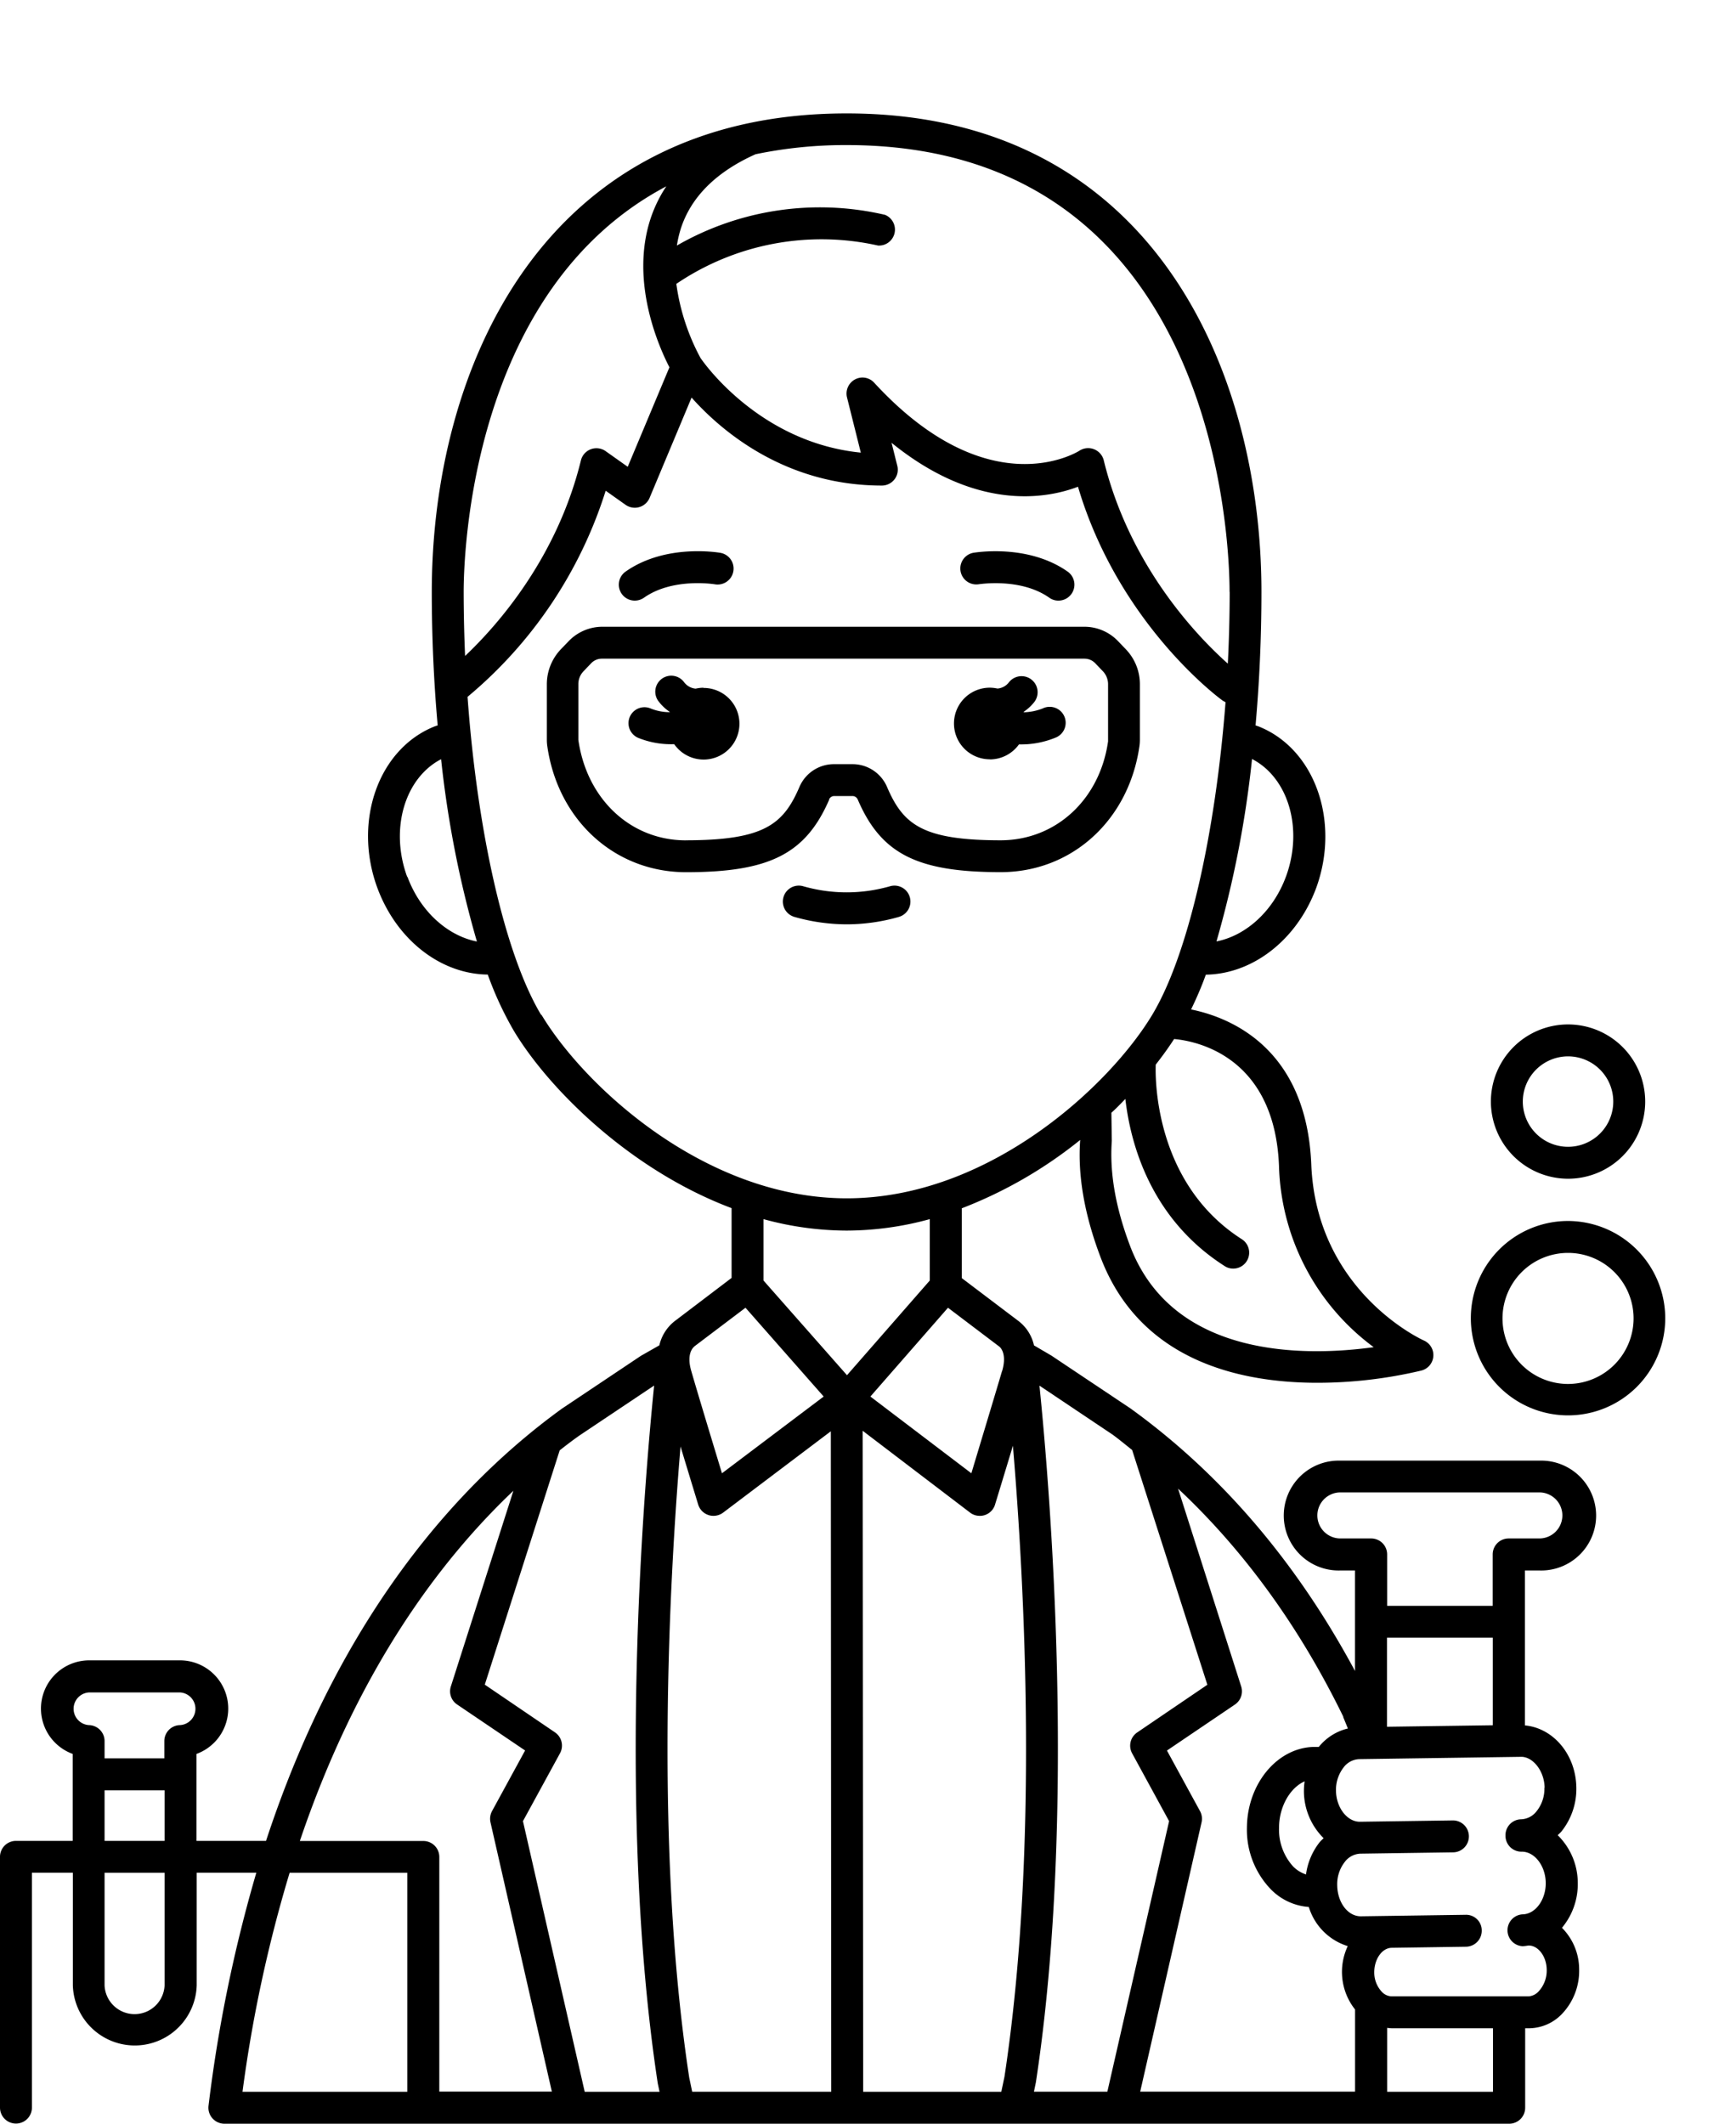 <svg id="Layer_1" data-name="Layer 1" xmlns="http://www.w3.org/2000/svg" width="339.33" height="415.15" viewBox="0 0 339.33 415.15"><path d="M193.49,148.45a7,7,0,0,0,5.68-2.93h.2a17.68,17.68,0,0,0,6.89-1.3,3.12,3.12,0,1,0-2.45-5.73,10.85,10.85,0,0,1-3.7.75l0-.1a9.15,9.15,0,0,0,2.07-1.92,3.12,3.12,0,0,0-5-3.8,3.12,3.12,0,0,1-2.21,1.18,7.33,7.33,0,0,0-1.5-.17,7,7,0,0,0,0,14Z"/><path d="M137.49,134.44a6.86,6.86,0,0,0-1.51.18,3.19,3.19,0,0,1-2.21-1.19,3.12,3.12,0,1,0-4.94,3.8,8.94,8.94,0,0,0,2.07,1.92.19.19,0,0,1,0,.07,9.94,9.94,0,0,1-3.66-.7,3.12,3.12,0,0,0-2.54,5.7,17.11,17.11,0,0,0,6.82,1.26l.27,0a7,7,0,1,0,5.72-11Z"/><path d="M191.24,114.22c.08,0,8.22-1.35,13.86,2.62a3,3,0,0,0,1.79.57,3.12,3.12,0,0,0,1.8-5.67c-7.79-5.48-18.09-3.74-18.53-3.66a3.12,3.12,0,0,0,1.08,6.14Z"/><path d="M124.08,117.41a3.17,3.17,0,0,0,1.8-.57c5.59-3.94,13.66-2.65,13.85-2.62a3.12,3.12,0,0,0,1.08-6.15c-.43-.07-10.74-1.82-18.53,3.67a3.12,3.12,0,0,0,1.8,5.67Z"/><path d="M175.69,179.24a3.11,3.11,0,1,0-1.7-6,30.74,30.74,0,0,1-17,0,3.11,3.11,0,1,0-1.7,6,37.35,37.35,0,0,0,10.2,1.45,36.93,36.93,0,0,0,10.21-1.45Z"/><path d="M162.05,156.27a1.13,1.13,0,0,1,1-.66h3.6a1.13,1.13,0,0,1,1,.66c4.55,10.63,11.6,14.22,27.95,14.22,13.92,0,25.07-10.16,27.13-24.69a8.92,8.92,0,0,0,.08-1.16V133.76a9.85,9.85,0,0,0-2.76-6.85l-1.53-1.6a9.1,9.1,0,0,0-6.56-2.79H117.73a9.14,9.14,0,0,0-6.56,2.8l-1.53,1.59a9.9,9.9,0,0,0-2.75,6.86v10.88a8.89,8.89,0,0,0,.08,1.15c2.06,14.54,13.21,24.7,27.13,24.7,16.35,0,23.4-3.6,28-14.23Zm-28,8c-10.73,0-19.34-8-21-19.62V133.76a3.61,3.61,0,0,1,1-2.53l1.53-1.6a2.87,2.87,0,0,1,2.06-.87H212a2.91,2.91,0,0,1,2.06.87l1.53,1.6a3.68,3.68,0,0,1,1,2.53v11.16c-1.61,11.39-10.23,19.34-21,19.34-15.28,0-19.06-3.08-22.21-10.44a7.33,7.33,0,0,0-6.76-4.44h-3.59a7.33,7.33,0,0,0-6.76,4.44c-3.16,7.36-6.94,10.44-22.23,10.44Z"/><path d="M298.07,307h2.85a10.74,10.74,0,1,0,0-21.47H262A10.74,10.74,0,1,0,262,307h2.86v19.65c-11.39-21.21-26.08-38.46-43.88-51.32L205.52,265,202.11,263a8.21,8.21,0,0,0-3.09-4.81L188,249.85V236.2a86.17,86.17,0,0,0,23.14-13.36v0c-.51,6.88.82,14.57,3.95,22.84,7.66,20.3,27.17,24.63,42.42,24.63a88.17,88.17,0,0,0,20.36-2.4,3.12,3.12,0,0,0,.44-5.87c-.21-.09-21-9.49-22-34.43-.95-22.87-16-28.76-23.49-30.28,1-2.08,2-4.33,2.88-6.8,9.19-.13,17.83-6.81,21.59-17C262,160.5,257,146.36,246,142l-.58-.2c.75-8.45,1.15-17.23,1.15-26.07,0-43.16-21.23-93.56-81.08-93.56S84.4,72.56,84.4,115.72c0,8.84.4,17.62,1.15,26.08-.19.07-.39.12-.57.19-11,4.37-16,18.51-11.24,31.52,3.77,10.23,12.41,16.91,21.6,17a66.49,66.49,0,0,0,5.1,11c6.68,11.14,22.49,27.1,42.56,34.66v13.64l-10.86,8.25a8.38,8.38,0,0,0-3.26,4.93l-3.62,2.06-15.4,10.3C90.28,289.53,66.73,315,52,359.86H38.41v-17a9.43,9.43,0,0,0-3.24-18.29H17.45a9.43,9.43,0,0,0-3.24,18.29v17H3.12A3.12,3.12,0,0,0,0,363v49a3.12,3.12,0,0,0,6.24,0V366.09h8v22a12.11,12.11,0,0,0,24.21,0v-22H50.1a283,283,0,0,0-9.34,45.55,3.13,3.13,0,0,0,3.09,3.51H295a3.12,3.12,0,0,0,3.12-3.12V396.49h.85a9,9,0,0,0,6.38-2.84,12.2,12.2,0,0,0,3.32-8.67,11.55,11.55,0,0,0-3.36-8.13A13.3,13.3,0,0,0,308.4,368a13.08,13.08,0,0,0-3.92-9.25c.25-.26.53-.48.76-.77a13.3,13.3,0,0,0,2.88-8.58c-.1-6.43-4.52-11.61-10.05-12.11ZM17.44,330.84H35.18a3.2,3.2,0,0,1,0,6.39,3.12,3.12,0,0,0-3.06,3.12v3.38H20.44v-3.38a3.12,3.12,0,0,0-3.06-3.12,3.2,3.2,0,0,1,.06-6.39Zm3,19.13H32.17v9.89H20.44ZM32.17,388.1a5.87,5.87,0,0,1-11.73,0v-22H32.17ZM262,300.74a4.5,4.5,0,0,1,0-9h38.89a4.5,4.5,0,1,1,0,9h-6a3.12,3.12,0,0,0-3.12,3.12v10.05H271.14V303.86a3.12,3.12,0,0,0-3.12-3.12Zm9.11,36.81V320.14h20.68v17.12Zm-8.56-1.9.92,2.24a10.39,10.39,0,0,0-5.69,3.6h-.87c-7.21.09-13.12,7.18-13.18,15.8a16.78,16.78,0,0,0,4.64,12,11.54,11.54,0,0,0,7.46,3.49,11.51,11.51,0,0,0,7.61,7.65,11.82,11.82,0,0,0,1.43,12.39v16.06h-42l12-52.66a3.15,3.15,0,0,0-.31-2.19l-6.46-11.83,13.3-9a3.13,3.13,0,0,0,1.21-3.53L230.27,291c12.91,12.1,23.76,27.06,32.31,44.61ZM258,360.05a13,13,0,0,0-2.72,6.37,6.29,6.29,0,0,1-2.48-1.52,10.7,10.7,0,0,1-2.79-7.57c0-4.2,2.18-7.86,5-9.11a13.59,13.59,0,0,0-.14,1.93,13,13,0,0,0,3.85,9.18c-.23.25-.49.45-.71.72Zm-40.53-79.61c1.3.95,2.55,2,3.82,3L236,329.34l-13.71,9.32a3.12,3.12,0,0,0-1,4.08L228.52,356l-12.07,52.89H202.1l.38-1.83c8.05-52.87,2.71-116.37.7-136.19Zm-82.75,125.7c-6.78-44.53-3.92-96.84-1.7-123.38,1.79,5.91,3.45,11.35,3.45,11.35a3.11,3.11,0,0,0,2,2.05,2.89,2.89,0,0,0,1,.16,3.15,3.15,0,0,0,1.88-.63l21.05-15.9.08,129.11H135.3Zm33.9-126.45,21,16a3.08,3.08,0,0,0,1.88.63,2.88,2.88,0,0,0,1-.15,3.09,3.09,0,0,0,2-2.06s1.69-5.52,3.49-11.49c2.23,26.48,5.12,78.85-1.65,123.35l-.62,2.94h-27ZM195.87,268c-1.2,4.09-4.26,14.2-6,20l-19.74-15,15.17-17.36,10.05,7.61c.17.14,1.53,1.34.54,4.75ZM250,227.88a45.62,45.62,0,0,0,18.51,35.47c-13.12,1.81-39.26,2.35-47.64-19.85-2.8-7.42-4-14.21-3.55-20.46l-.08-5.52c1-.89,1.85-1.79,2.73-2.7,1,8.73,4.91,23.41,19.4,32.67a3,3,0,0,0,1.67.5,3.12,3.12,0,0,0,1.69-5.75c-17.62-11.27-16.88-32.81-16.82-34.13,1.36-1.73,2.55-3.4,3.59-5,4.16.37,19.61,3.22,20.5,24.76Zm1.36-56.52c-2.49,6.77-7.83,11.55-13.58,12.67a205.91,205.91,0,0,0,6.95-35.66c7.08,3.65,10.08,13.6,6.63,23Zm-11-55.63c0,4.68-.13,9.35-.36,14-5.61-5-19.11-18.75-24.25-39.73A3.14,3.14,0,0,0,211,88.1c-.72.46-17.93,10.84-40.12-13.28a3.09,3.09,0,0,0-3.77-.64,3.14,3.14,0,0,0-1.55,3.5l2.7,10.8c-20.06-2-31-18-31.34-18.51a42.53,42.53,0,0,1-4.72-14.48A50.57,50.57,0,0,1,171.63,48,3.12,3.12,0,0,0,173,42,56.09,56.09,0,0,0,132.31,48a22.67,22.67,0,0,1,.76-3.29c2-6.22,6.94-11.12,14.62-14.56a86,86,0,0,1,17.8-1.79c72.75,0,74.85,78.39,74.85,87.33ZM130.25,36.41a26.44,26.44,0,0,0-3.13,6.46c-3.94,12.23,1.6,24.79,3.73,28.93L122.7,91.25l-4.32-3.06A3.12,3.12,0,0,0,113.55,90c-4.7,19.16-16.37,32.29-22.64,38.23q-.27-6.22-.28-12.5c0-7.18,1.39-59.13,39.62-79.31Zm-50.66,135c-3.44-9.38-.45-19.33,6.63-23a205.85,205.85,0,0,0,7,35.64c-5.73-1.12-11.09-5.9-13.58-12.66Zm26.19,27c-7.1-11.85-12.49-35.85-14.39-62.19a86,86,0,0,0,27-40.29l3.87,2.74A3.13,3.13,0,0,0,127,97.26l8.18-19.54c5.63,6.32,18.1,17.2,37.19,17.2a3.11,3.11,0,0,0,2.46-1.2,3.08,3.08,0,0,0,.56-2.67l-1.12-4.49c16.44,13.34,30.11,11,36.44,8.59,7.88,26.58,27.28,41.08,28.14,41.7a1.77,1.77,0,0,0,.32.21l.38.22c-2,25.9-7.31,49.39-14.31,61.07-8.34,13.88-31.92,35.9-59.71,35.9s-51.38-22-59.71-35.91Zm59.71,42.15a61.7,61.7,0,0,0,16.25-2.24v12l-16.18,18.51-16.32-18.51v-12a61.65,61.65,0,0,0,16.25,2.24ZM135.72,263.2l10-7.56L161,273l-19.88,15c-1.76-5.8-4.83-15.92-6-20-1-3.4.38-4.61.62-4.8Zm-22.3,17.31,14.44-9.66c-2,19.77-7.36,83.35.71,136.41l.35,1.65H114.29L102.22,356l7.25-13.28a3.13,3.13,0,0,0-1-4.08l-13.71-9.32,14.64-45.8c1.34-1.06,2.68-2.08,4-3Zm-13.06,10.88L88.13,329.66a3.1,3.1,0,0,0,1.21,3.53l13.3,9-6.46,11.84a3.2,3.2,0,0,0-.31,2.19l12,52.65h-22V363a3.12,3.12,0,0,0-3.12-3.12H58.61c11-32.51,26.67-54.16,41.75-68.47ZM56.61,366.1h23v42.81H47.4a270.7,270.7,0,0,1,9.21-42.81Zm235.22,42.81H271.14v-12.5a8.46,8.46,0,0,0,.88.08h19.81v12.41Zm10.05-59.43A7,7,0,0,1,300.4,354a4,4,0,0,1-3.06,1.64,3.11,3.11,0,0,0-3.07,3.16s0,.07,0,.1v0a3.11,3.11,0,0,0,3.12,3.07h.09c2.48,0,4.61,2.76,4.66,6.06s-2,6.15-4.53,6.19a3.12,3.12,0,0,0,0,6.23h.05a9.76,9.76,0,0,0,1.07-.13h.1c1.86,0,3.46,2.14,3.5,4.7a6,6,0,0,1-1.55,4.23,2.92,2.92,0,0,1-2,1H272a2.76,2.76,0,0,1-1.86-.84,5.55,5.55,0,0,1-1.52-3.85c0-2.58,1.52-4.77,3.4-4.8h0l14.53-.21a3.12,3.12,0,0,0,3.08-3.16,3.05,3.05,0,0,0-3.17-3.08l-20.37.29c-2.65.07-4.66-2.73-4.71-6.05a7.05,7.05,0,0,1,1.47-4.56,4,4,0,0,1,3.06-1.63L284,362.1a3.12,3.12,0,0,0,0-6.24H284l-18.15.26h-.05c-2.48,0-4.61-2.76-4.66-6.05a7.17,7.17,0,0,1,1.48-4.56,4,4,0,0,1,3.05-1.63l31.54-.45c2.37-.12,4.67,2.73,4.71,6.05Z"/><path d="M306.5,238.68a19,19,0,1,0,19,19.05A19.06,19.06,0,0,0,306.5,238.68Zm0,31.86a12.81,12.81,0,1,1,12.81-12.81A12.83,12.83,0,0,1,306.5,270.54Z"/><path d="M306.5,230.42a15.08,15.08,0,1,0-15.08-15.08A15.1,15.1,0,0,0,306.5,230.42Zm0-23.92a8.84,8.84,0,1,1-8.84,8.84A8.85,8.85,0,0,1,306.5,206.5Z"/></svg>